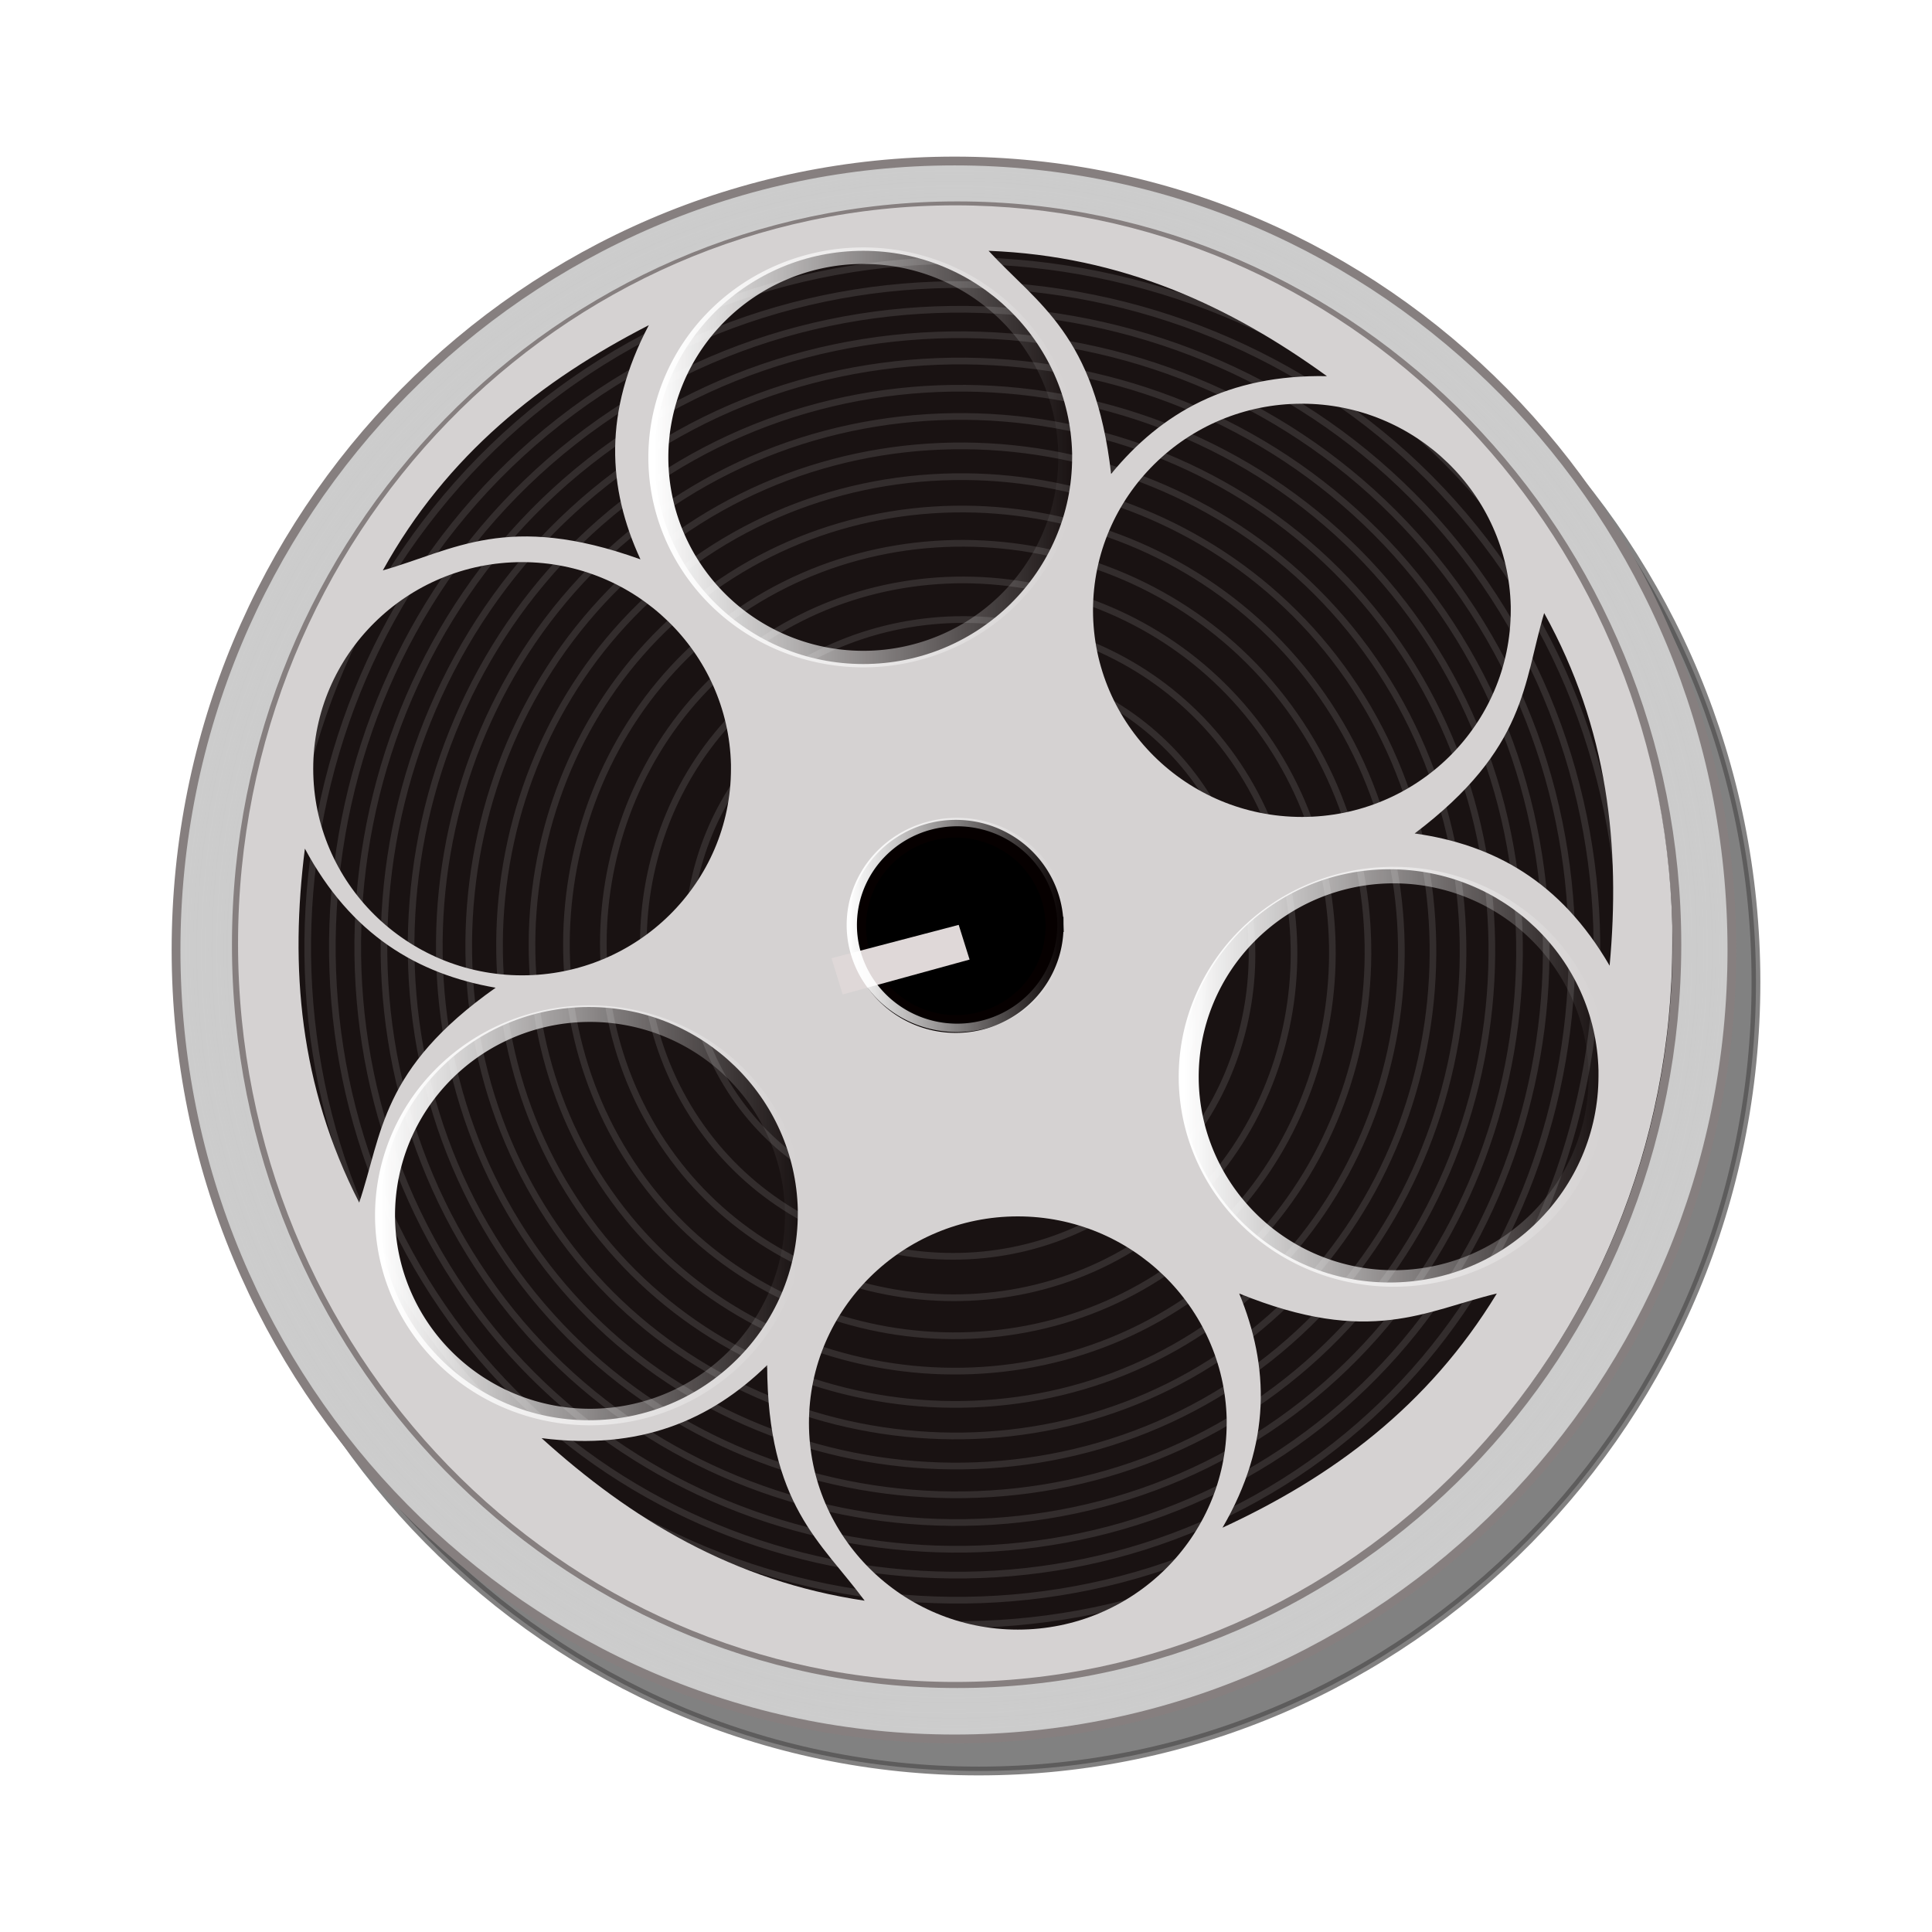 <svg:svg xmlns:dc="http://purl.org/dc/elements/1.1/" xmlns:ns1="http://sodipodi.sourceforge.net/DTD/sodipodi-0.dtd" xmlns:ns2="http://www.inkscape.org/namespaces/inkscape" xmlns:ns3="http://www.w3.org/1999/xlink" xmlns:ns5="http://web.resource.org/cc/" xmlns:rdf="http://www.w3.org/1999/02/22-rdf-syntax-ns#" xmlns:svg="http://www.w3.org/2000/svg" height="115.868" id="svg2949" version="1.0" viewBox="-8.294 -7.392 115.868 115.868" width="115.868" ns1:docbase="C:\Documents and Settings\Dave\My Documents\My Pictures\Inkscape" ns1:docname="filmreel.svg" ns1:version="0.32" ns2:export-filename="C:\Documents and Settings\Dave\My Documents\My Pictures\Inkscape\filmreel.png" ns2:export-xdpi="135" ns2:export-ydpi="135" ns2:output_extension="org.inkscape.output.svg.inkscape" ns2:version="0.45.1">
  <svg:defs id="defs2952">
    <svg:linearGradient id="linearGradient7853" ns2:collect="always">
      <svg:stop id="stop7855" offset="0" style="stop-color:#ffffff" />
      <svg:stop id="stop7857" offset="1" style="stop-color:#ffffff;stop-opacity:0" />
    </svg:linearGradient>
    <svg:filter id="filter7352" ns2:collect="always">
      <svg:feGaussianBlur id="feGaussianBlur7354" stdDeviation="0.472" ns2:collect="always" />
    </svg:filter>
    <svg:radialGradient cx="62.479" cy="46.193" gradientTransform="matrix(2.936 -.157 .154 2.799 -144.68 -72.394)" gradientUnits="userSpaceOnUse" id="radialGradient7379" r="15.453" ns2:collect="always">
      <svg:stop id="stop10845" offset="0" style="stop-color:#ffffff;stop-opacity:0" />
      <svg:stop id="stop10847" offset="1" style="stop-color:#191212;stop-opacity:0" />
    </svg:radialGradient>
    <svg:linearGradient gradientTransform="matrix(2.438 -.317 .337 2.51 -119.35 -44.643)" gradientUnits="userSpaceOnUse" id="linearGradient7381" x1="65.6" x2="60.625" y1="40.609" y2="46.251" ns2:collect="always">
      <svg:stop id="stop9792" offset="0" style="stop-color:#ffffff" />
      <svg:stop id="stop9794" offset="1" style="stop-color:#191212;stop-opacity:0" />
    </svg:linearGradient>
    <svg:linearGradient gradientUnits="userSpaceOnUse" id="linearGradient7383" x1="35.045" x2="54.028" y1="18.584" y2="18.584" ns2:collect="always" ns3:href="#linearGradient7853" />
    <svg:radialGradient cx="62.877" cy="44.058" gradientTransform="matrix(2.657 0 0 2.694 -118.12 -69.127)" gradientUnits="userSpaceOnUse" id="radialGradient7411" r="17.562" ns2:collect="always">
      <svg:stop id="stop13799" offset="0" style="stop-color:#cccccc" />
      <svg:stop id="stop13801" offset="1" style="stop-color:#cccccc;stop-opacity:0" />
    </svg:radialGradient>
  </svg:defs>
  <ns1:namedview bordercolor="#666666" borderopacity="1.0" gridtolerance="10.0" guidetolerance="10.0" height="100px" id="base" objecttolerance="10.0" pagecolor="#ffffff" width="100px" ns2:current-layer="svg2949" ns2:cx="50" ns2:cy="50" ns2:pageopacity="0.0" ns2:pageshadow="2" ns2:window-height="774" ns2:window-width="1280" ns2:window-x="0" ns2:window-y="0" ns2:zoom="5.94" />
  <svg:path d="m50.4 4.186c-25.753 0-46.694 21.195-46.694 47.317-0.001 26.121 20.941 47.317 46.694 47.317 25.754 0 46.616-21.196 46.616-47.317 0-26.122-20.862-47.317-46.616-47.317zm0.157 2.686c23.842 0 43.158 19.862 43.158 44.315s-19.316 44.315-43.158 44.315c-23.841 0-43.235-19.862-43.235-44.315-0-24.453 19.394-44.315 43.235-44.315z" id="path6381" style="opacity:.7;fill-rule:evenodd;filter:url(#filter7352);stroke:#030000;stroke-width:.527;fill:#000000" />
  <svg:g id="g4365" transform="translate(52.277 6.004)">
    <svg:path d="m41.266 45.266a16.924 17.446 0 1 1 -33.847 0 16.924 17.446 0 1 1 33.847 0z" id="path10813" style="fill:#191212" transform="matrix(2.657 0 0 2.617 -68.028 -74.88)" ns1:cx="24.34256" ns1:cy="45.265572" ns1:rx="16.923876" ns1:ry="17.445501" ns1:type="arc" />
    <svg:path d="m-13.561 25.587c-3.127 2.921-8.144 2.419-10.939-0.699-3.215-3.588-2.618-9.23 0.951-12.342 4.005-3.493 10.226-2.809 13.632 1.172 3.757 4.391 2.993 11.154-1.371 14.835-4.753 4.009-12.028 3.17-15.969-1.554-4.25-5.093-3.34-12.856 1.724-17.044 5.418-4.481 13.646-3.505 18.07 1.883 4.705 5.729 3.665 14.403-2.033 19.055-6.027 4.92-15.132 3.819-20.002-2.177-5.129-6.314-3.97-15.834 2.314-20.916 6.591-5.332 16.514-4.116 21.801 2.445 5.529 6.861 4.259 17.174-2.572 22.661-7.122 5.72-17.814 4.397-23.495-2.695-5.909-7.376-4.534-18.439 2.813-24.308 7.624-6.092 19.047-4.667 25.101 2.928 6.271 7.865 4.797 19.641-3.04 25.875-8.102 6.446-20.222 4.925-26.633-3.148-6.617-8.333-5.05-20.791 3.255-27.375 8.56-6.786 21.348-5.173 28.101 3.358 6.952 8.781 5.295 21.894-3.459 28.814-9 7.114-22.431 5.413-29.514-3.559-7.274-9.214-5.53-22.957 3.656-30.202 9.424-7.431 23.475-5.645 30.877 3.752 7.586 9.63 5.759 23.984-3.845 31.542-9.834 7.738-24.486 5.87-32.196-3.937-7.889-10.034-5.981-24.98 4.027-32.841 10.231-8.037 25.466-6.089 33.476 4.116 8.182 10.426 6.196 25.946-4.204 34.102-10.618 8.327-26.418 6.303-34.719-4.29-8.47-10.807-6.408-26.884 4.374-35.328 10.994-8.61 27.346-6.511 35.93 4.458 8.749 11.178 6.613 27.8-4.54 36.524-11.36 8.886-28.25 6.714-37.111-4.622-9.022-11.54-6.814-28.693 4.702-37.691 11.718-9.155 29.132-6.912 38.264 4.782 9.288 11.894 7.01 29.566-4.86 38.831-12.067 9.419-29.995 7.107-39.391-4.938-9.549-12.239-7.203-30.419 5.014-39.946 12.41-9.678 30.84-7.297 40.495 5.09 9.805 12.578 7.391 31.255-5.165 41.038-12.746 9.931-31.668 7.484-41.576-5.238-10.056-12.91-7.576-32.075 5.311-42.11 13.074-10.179 32.48-7.667 42.638 5.385 10.302 13.236 7.757 32.88-5.456 43.16-13.397 10.423-33.276 7.847-43.679-5.527-10.543-13.556-7.936-33.669 5.598-44.192 13.713-10.663 34.058-8.025 44.701 5.667 10.781 13.87 8.112 34.444-5.736 45.206-14.025 10.899-34.828 8.198-45.707-5.805-11.015-14.178-8.284-35.207 5.873-46.203 14.331-11.131 35.584-8.37 46.695 5.94 11.246 14.482 8.455 35.958-6.006 47.184-14.633 11.359-36.329 8.539-47.669-6.073-11.472-14.781-8.622-36.696 6.138-48.15 14.929-11.584 37.062-8.705 48.628 6.204 11.695 15.076 8.787 37.424-6.269 49.101-15.222 11.806-37.784 8.869-49.572-6.332-11.915-15.366-8.949-38.141 6.396-50.039 15.51-12.025 38.497-9.031 50.503 6.459 12.133 15.652 9.111 38.849-6.521 50.964-15.794 12.24-39.199 9.19-51.422-6.584-12.347-15.935-9.269-39.546 6.646-51.876 16.074-12.453 39.892-9.348 52.328 6.707 12.558 16.213 9.425 40.235-6.768 52.776-16.352 12.663-40.576 9.503-53.222-6.828-12.768-16.489-9.581-40.915 6.888-53.665 16.625-12.871 41.251-9.657 54.106 6.948 12.973 16.76 9.732 41.586-7.008 54.543-16.895 13.076-41.919 9.808-54.978-7.067-13.178-17.028-9.884-42.249 7.125-55.41 4.938-3.821 10.771-6.444 16.905-7.606" id="path3368" style="opacity:.117;stroke:#ffffff;stroke-width:.362;fill:none" transform="matrix(1.099 0 0 1.111 16.63 21.42)" ns1:argument="-17.461136" ns1:cx="-17.942812" ns1:cy="19.865255" ns1:expansion="0.56999999" ns1:radius="39.748917" ns1:revolution="18.5" ns1:t0="0.050000001" ns1:type="spiral" />
  </svg:g>
  <svg:path d="m48.958 2.264c-25.753 0-46.694 21.195-46.694 47.316-0 26.122 20.941 47.317 46.694 47.317 25.754 0 46.616-21.195 46.616-47.317 0-26.121-20.862-47.316-46.616-47.316zm0.158 2.686c23.841 0 43.157 19.863 43.157 44.316 0 24.452-19.316 44.315-43.157 44.315-23.842 0-43.236-19.863-43.236-44.315-0-24.453 19.394-44.316 43.236-44.316z" id="path11836" style="fill:#cccccc" />
  <svg:path d="m48.958 2.264c-25.753 0-46.694 21.195-46.694 47.316-0 26.122 20.941 47.317 46.694 47.317 25.754 0 46.616-21.195 46.616-47.317 0-26.121-20.862-47.316-46.616-47.316zm0.158 2.686c23.841 0 43.157 19.863 43.157 44.316 0 24.452-19.316 44.315-43.157 44.315-23.842 0-43.236-19.863-43.236-44.315-0-24.453 19.394-44.316 43.236-44.316z" id="path13795" style="fill-rule:evenodd;stroke:#867f7f;stroke-width:.527;fill:url(#radialGradient7411)" />
  <svg:g id="g3332" transform="matrix(1.013 0 0 1.017 1.466 1.266)">
    <svg:path d="m29.233 5.088l33.875 84.026 22.48-22.144-79.452-43.075 23.097-18.808z" id="path10827" style="fill:url(#radialGradient7379)" />
    <svg:path d="m41.75 35.025c15.306-6.302 20.64 9.522 17 15.251-3.766-11.621-8.214-13.662-17-15.251z" id="path3218" style="fill-rule:evenodd;fill:url(#linearGradient7381)" ns1:nodetypes="ccc" />
    <svg:path d="m46.914 3.596c-23.431 0-42.456 19.507-42.456 43.538-0 24.03 19.025 43.538 42.456 43.538 23.43 0 42.456-19.508 42.456-43.538v-1.056c-0.558-23.654-19.387-42.482-42.456-42.482zm-5.441 2.681c6.718 0 12.203 5.323 12.366 11.941v0.243c0 6.723-5.543 12.184-12.366 12.184-6.824 0-12.366-5.461-12.366-12.184s5.542-12.184 12.366-12.184zm7.419 0c7.898 0.305 14.265 3.236 20.033 7.392-5.847-0.111-9.818 2.172-12.778 5.767-0.941-8.213-4.33-10.004-7.255-13.159zm-20.115 4.386c-2.702 5.11-2.445 9.598-0.495 13.809-7.884-2.824-11.082-0.527-15.251 0.65 3.792-6.833 9.403-11.217 15.746-14.459zm38.664 4.63c6.719 0 12.204 5.323 12.366 11.941v0.244c0 6.723-5.542 12.184-12.366 12.184s-12.366-5.461-12.366-12.184 5.542-12.185 12.366-12.185zm-46.166 9.342c6.719 0 12.204 5.322 12.366 11.94v0.244c0 6.723-5.542 12.184-12.366 12.184-6.823 0-12.366-5.461-12.366-12.184 0-6.723 5.543-12.184 12.366-12.184zm60.51 3.005c3.798 6.83 4.523 13.783 3.875 20.794-2.911-4.997-6.89-7.146-11.541-7.798 6.664-5.02 6.426-8.902 7.666-12.996zm-73.37 13.89c2.74 5.09 6.667 7.4 11.294 8.204-6.831 4.799-6.7 8.62-8.079 12.671-3.564-6.951-4.101-13.889-3.215-20.875zm64.22 1.218c6.718 0 12.203 5.242 12.366 11.86v0.324c0 6.723-5.543 12.185-12.366 12.185-6.824 0-12.366-5.462-12.366-12.185 0-6.722 5.542-12.184 12.366-12.184zm-47.403 8.123c6.719 0 12.204 5.323 12.366 11.941v0.243c0 6.723-5.542 12.184-12.366 12.184-6.823 0-12.366-5.461-12.366-12.184s5.543-12.184 12.366-12.184zm25.391 12.347c6.719 0 12.204 5.323 12.366 11.94v0.244c0 6.723-5.542 12.184-12.366 12.184-6.823 0-12.365-5.461-12.365-12.184s5.542-12.184 12.365-12.184zm13.108 4.548c7.758 3.146 11.036 1.005 15.252 0-4.078 6.672-9.766 10.831-16.241 13.809 2.917-4.994 2.76-9.521 0.989-13.809zm-27.947 4.224c0.021 8.266 3.215 10.438 5.771 13.89-7.816-1.158-13.855-4.831-19.126-9.585 5.799 0.743 10.013-1.052 13.355-4.305z" id="path4247" style="fill:#d5d2d2" />
    <svg:path d="m54.593 43.37a2.2 2.2 0 1 1 -0.001 -0.054" id="path6229" style="stroke-linejoin:bevel;fill-rule:evenodd;stroke:#060000;stroke-linecap:square;stroke-width:0.4;fill:#000000" transform="matrix(2.657 0 0 2.617 -92.256 -67.42)" ns1:cx="52.393097" ns1:cy="43.36953" ns1:end="6.2590152" ns1:open="true" ns1:rx="2.1994948" ns1:ry="2.1994948" ns1:start="0" ns1:type="arc" />
    <svg:path d="m39.593 47.993l7.531-1.966 0.644 2.046-7.512 2.056-0.663-2.136z" id="path6231" style="fill-rule:evenodd;fill:#dfd8d8" ns1:nodetypes="ccccc" />
    <svg:path d="m53.828 18.584a9.292 11.054 0 1 1 -0.002 -0.268" id="path7851" style="stroke-linejoin:bevel;stroke:url(#linearGradient7383);stroke-linecap:square;stroke-width:.906;fill:none" transform="matrix(1.306 0 0 1.076 -16.687 -1.499)" ns1:cx="44.536621" ns1:cy="18.583628" ns1:end="6.2590152" ns1:open="true" ns1:rx="9.2918129" ns1:ry="11.054053" ns1:start="0" ns1:type="arc" />
    <svg:path d="m53.828 18.584a9.292 11.054 0 1 1 -0.002 -0.268" id="path7861" style="stroke-linejoin:bevel;stroke:url(#linearGradient7383);stroke-linecap:square;stroke-width:.906;fill:none" transform="matrix(1.306 0 0 1.076 9.426 7.633)" ns1:cx="44.536621" ns1:cy="18.583628" ns1:end="6.2590152" ns1:open="true" ns1:rx="9.2918129" ns1:ry="11.054053" ns1:start="0" ns1:type="arc" />
    <svg:path d="m53.828 18.584a9.292 11.054 0 1 1 -0.002 -0.268" id="path7865" style="stroke-linejoin:bevel;stroke:url(#linearGradient7383);stroke-linecap:square;stroke-width:.906;fill:none" transform="matrix(1.306 0 0 1.076 14.712 35.027)" ns1:cx="44.536621" ns1:cy="18.583628" ns1:end="6.2590152" ns1:open="true" ns1:rx="9.2918129" ns1:ry="11.054053" ns1:start="0" ns1:type="arc" />
    <svg:path d="m53.828 18.584a9.292 11.054 0 1 1 -0.002 -0.268" id="path7869" style="stroke-linejoin:bevel;stroke:url(#linearGradient7383);stroke-linecap:square;stroke-width:.906;fill:none" transform="matrix(1.306 0 0 1.076 -37.354 16.764)" ns1:cx="44.536621" ns1:cy="18.583628" ns1:end="6.2590152" ns1:open="true" ns1:rx="9.2918129" ns1:ry="11.054053" ns1:start="0" ns1:type="arc" />
    <svg:path d="m53.828 18.584a9.292 11.054 0 1 1 -0.002 -0.268" id="path7873" style="stroke-linejoin:bevel;stroke:url(#linearGradient7383);stroke-linecap:square;stroke-width:.906;fill:none" transform="matrix(1.306 0 0 1.076 -32.868 43.198)" ns1:cx="44.536621" ns1:cy="18.583628" ns1:end="6.2590152" ns1:open="true" ns1:rx="9.2918129" ns1:ry="11.054053" ns1:start="0" ns1:type="arc" />
    <svg:path d="m53.828 18.584a9.292 11.054 0 1 1 -0.002 -0.268" id="path7877" style="stroke-linejoin:bevel;stroke:url(#linearGradient7383);stroke-linecap:square;stroke-width:.906;fill:none" transform="matrix(1.306 0 0 1.076 -7.396 55.373)" ns1:cx="44.536621" ns1:cy="18.583628" ns1:end="6.2590152" ns1:open="true" ns1:rx="9.2918129" ns1:ry="11.054053" ns1:start="0" ns1:type="arc" />
    <svg:path d="m53.828 18.584a9.292 11.054 0 1 1 -0.002 -0.268" id="path7881" style="stroke-linejoin:bevel;stroke:url(#linearGradient7383);stroke-linecap:square;stroke-width:.906;fill:none" transform="matrix(.671 0 0 .549 17.146 35.85)" ns1:cx="44.536621" ns1:cy="18.583628" ns1:end="6.2590152" ns1:open="true" ns1:rx="9.2918129" ns1:ry="11.054053" ns1:start="0" ns1:type="arc" />
  </svg:g>
</svg:svg>